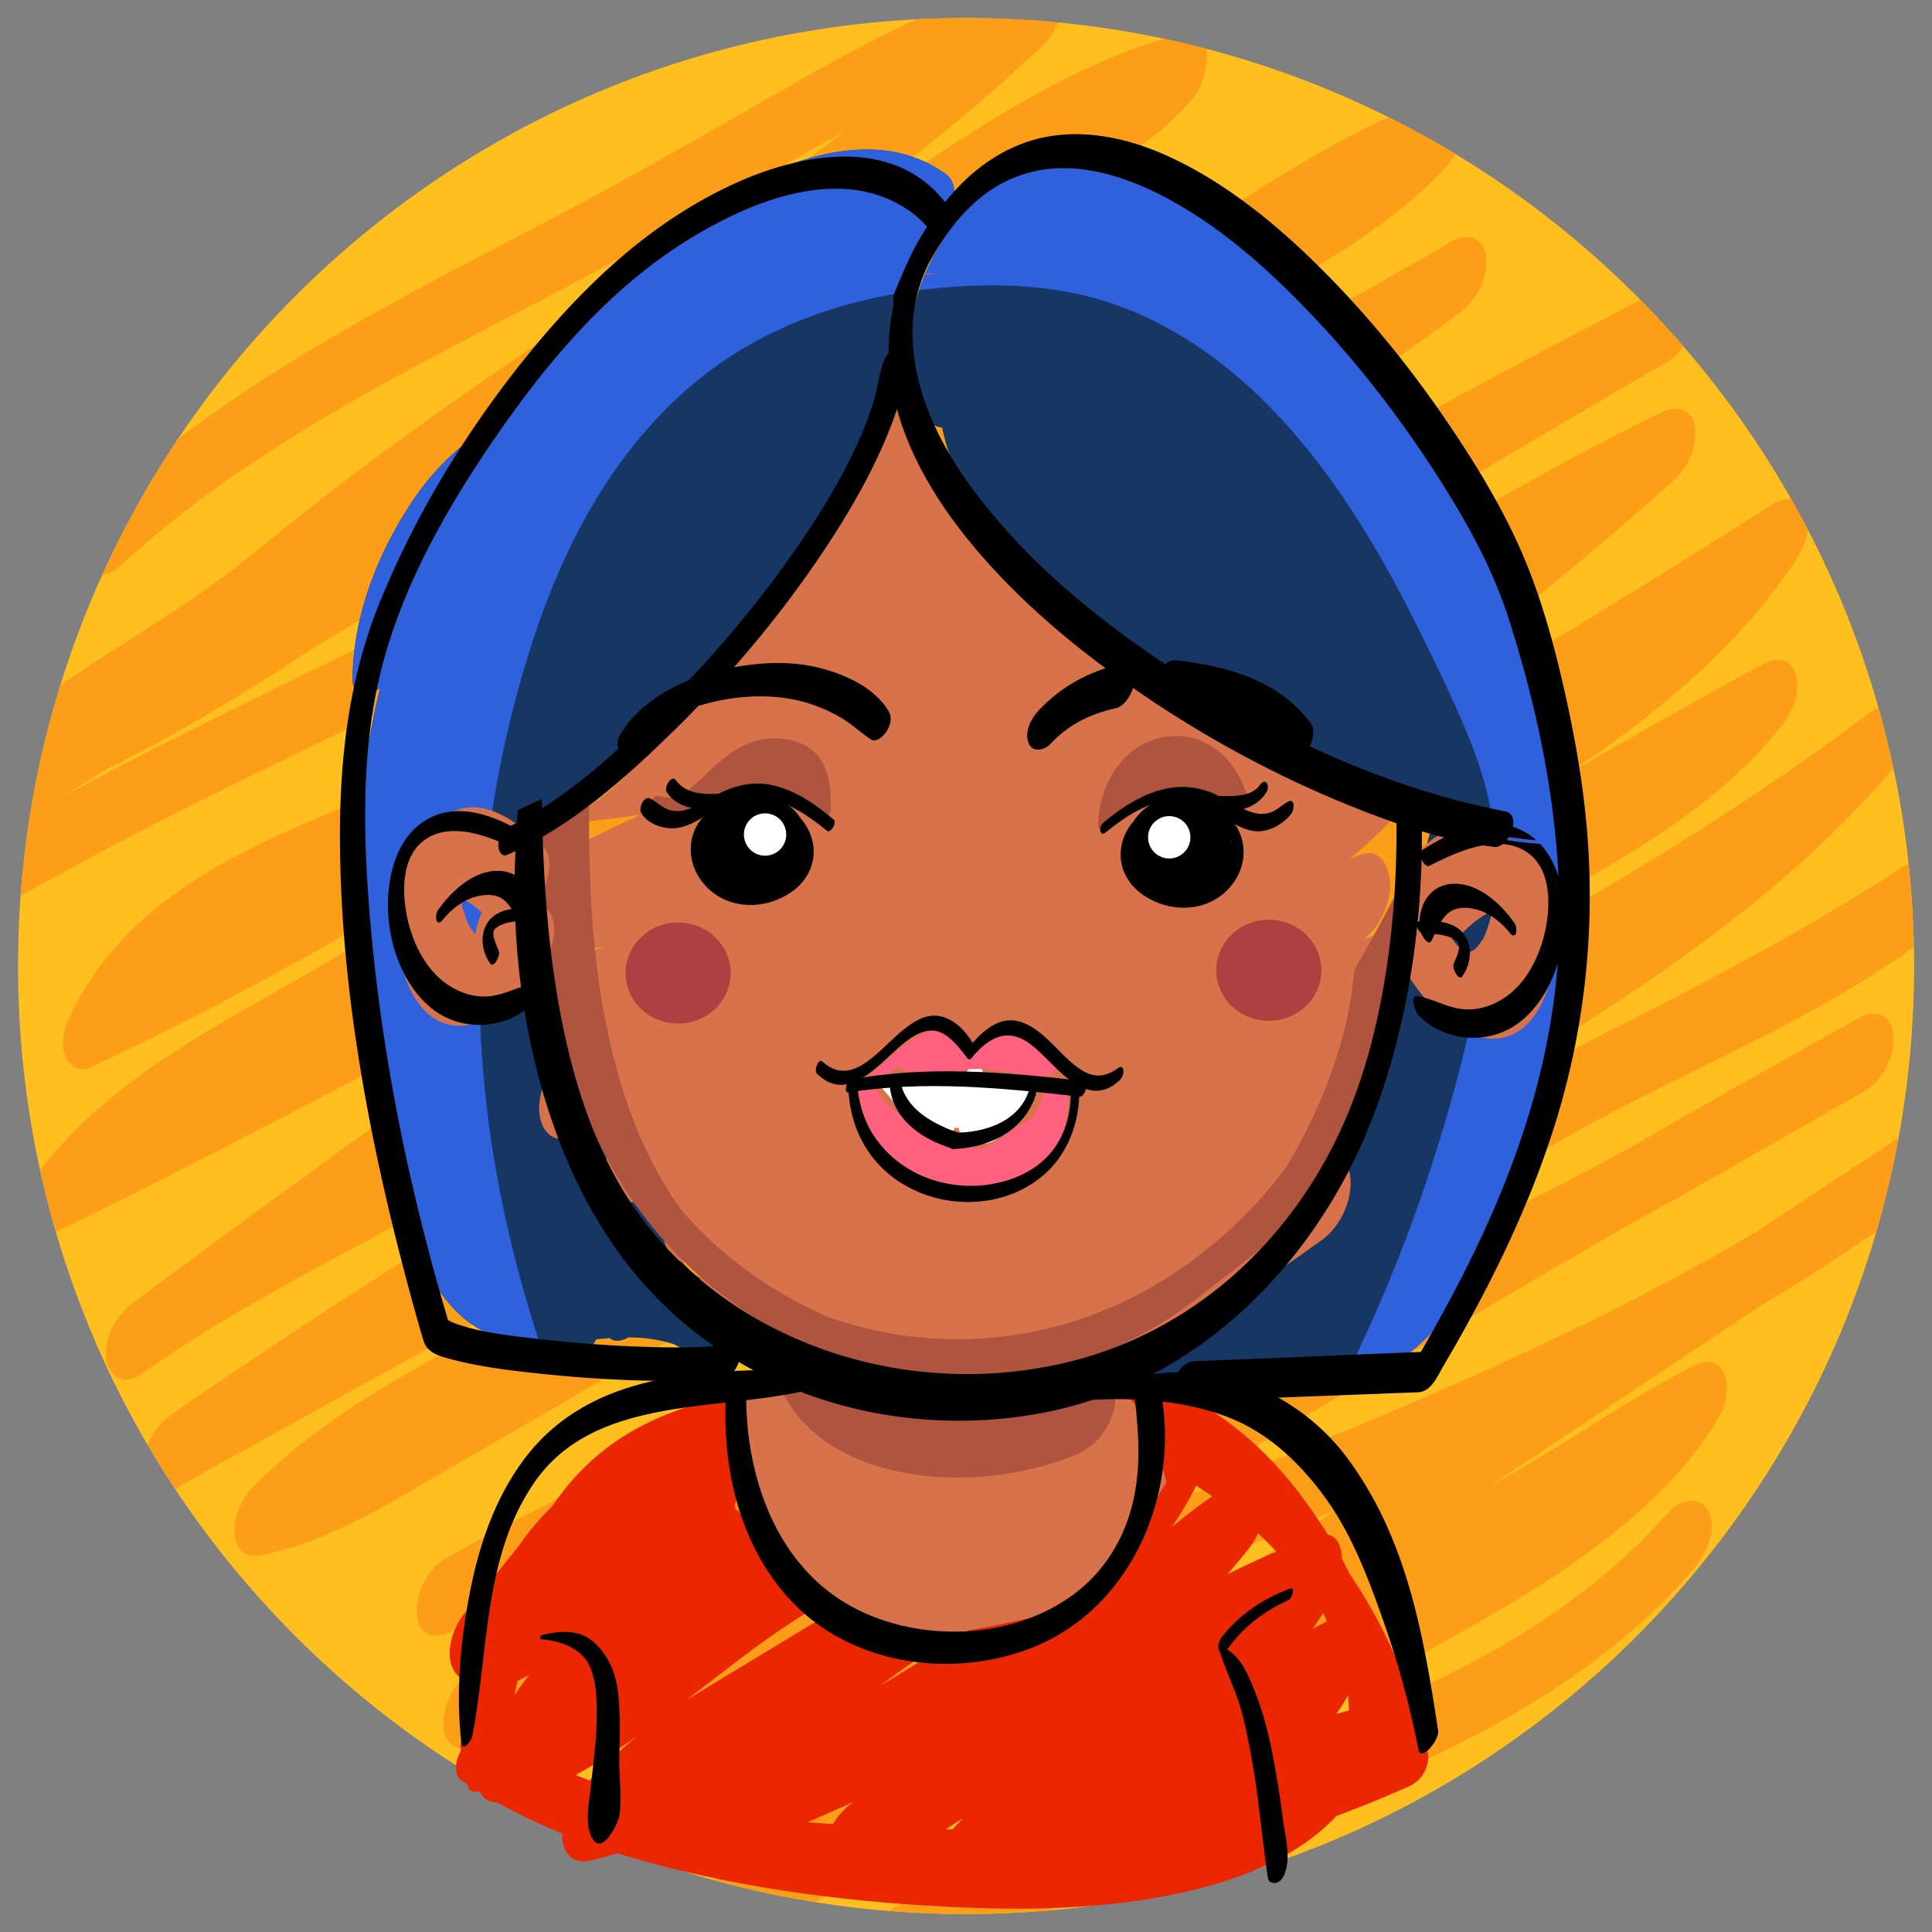 <svg xmlns="http://www.w3.org/2000/svg" xmlns:xlink="http://www.w3.org/1999/xlink" width="1030" height="1030" viewBox="0 0 1030 1030"><rect x="0" y="0" width="1030" height="1030" fill="#808080" stroke="none"/><defs><path id="a" d="M1020.378 515.001c0 279.115-226.266 505.377-505.379 505.377-279.111 0-505.377-226.264-505.377-505.377S235.888 9.622 514.999 9.622c279.113 0 505.379 226.266 505.379 505.379z"/></defs><use xlink:href="#a" overflow="visible" fill="#FFBF1F"/><clipPath id="b"><use xlink:href="#a" overflow="visible"/></clipPath><g clip-path="url(#b)"><path fill="#FFBF1F" d="M1021.413 517.214c0 279.115-226.265 505.377-505.378 505.377-279.112 0-505.377-226.264-505.377-505.377S236.923 11.835 516.035 11.835c279.113 0 505.378 226.266 505.378 505.379z"/><path fill="#FC9E17" d="M64.591 301.339c65.698-60.766 147.473-101.363 226.167-142.393 40.815-21.281 80.746-43.73 120.539-66.854 43.206-25.111 87.47-49.598 136.054-62.561l-2.864-37.723C469.489 62.96 382.009 118.8 296.63 176.392c-43.967 29.658-87.432 59.996-129.214 92.682-20.033 15.672-39.122 32.311-60.043 46.828-21.763 15.1-44.411 28.885-66.553 43.41-20.462 13.42-40.42 27.699-58.93 43.736-7.093 6.145-11.696 17.17-10.986 26.521.548 7.209 5.931 13.973 13.849 11.199 98.168-34.393 184.331-95.652 268.734-154.941 42.164-29.617 84.252-59.42 128.115-86.494 19.998-12.342 40.242-24.098 59.857-37.074 21.044-13.918 41.816-28.238 62.965-42 37.357-24.314 76.479-48.123 120.033-59.316l-6.716-33.35c-3.625 4.496-11.991 11.266-18.964 15.918-10.001 6.67-20.648 12.365-31.156 18.178-23.028 12.742-45.092 27.219-67.553 40.936-51.306 31.332-102.533 62.797-153.852 94.113-51.111 31.188-102.327 62.211-153.791 92.816-45.841 27.262-92.238 53.613-137.738 81.449-57.197 34.99-113.604 73.15-161.328 120.578-6.828 6.783-11.733 16.688-10.986 26.52.559 7.365 5.898 13.781 13.85 11.199 51.945-16.859 99.749-43.609 147.504-69.639C94 432.257 145.888 407.882 197.311 382.727c106.724-52.203 213.545-104.201 320.026-156.898 43.588-21.572 87.409-42.348 128.738-68.076 36.969-23.018 73.674-48.996 115.463-62.539-.954-12.574-1.908-25.146-2.864-37.721-32.515 34.457-76.607 55.146-117.22 78.289-50.043 28.516-97.458 62.32-145.694 93.777-48.672 31.742-97.557 62.701-143.462 98.404-36.259 28.201-71.636 58.477-113.409 78.264C166.968 440.29 75.416 461.753 37.56 541.29c-3.076 6.463-5.365 14.316-2.91 21.402 1.744 5.039 7.496 9.094 12.933 6.588 100.087-46.102 193.518-104.332 287.45-161.586 46.518-28.355 93.288-56.326 141.229-82.229 49.123-26.541 100.223-49.029 149.865-74.543 51.182-26.305 101.262-54.686 151.102-83.426-.984-12.998-1.971-25.994-2.959-38.99-89.506 66.279-184.819 124.035-280.237 181.279-95.315 57.186-189.7 115.123-280.916 178.699C148.345 533.63 70.699 560.08 20.878 624.457c-8.81 11.383-11.102 42.221 10.985 31.381 208.226-102.16 408.94-218.58 611.71-330.955 81.106-44.949 162.599-89.213 245.033-131.684l-2.959-38.988C684.77 269.934 489.944 395.938 300.087 528.914 223.16 582.793 147.083 637.887 71.74 693.957c-9.188 6.836-16.062 17.881-15.161 29.76.735 9.699 9.591 15.234 18.12 9.229 43.633-30.723 91.014-55.527 138.016-80.598 48.866-26.064 96.421-53.967 143.454-83.207 97.824-60.818 193.597-125.836 295.819-179.223 79.944-41.756 155.398-91.654 236.617-131.035l-7.131-35.752C726.442 362.759 545.962 469.948 368.333 577.765c-93.445 56.72-186.838 113.709-276.603 176.166-9.319 6.484-16.044 18.146-15.161 29.758.801 10.539 9.316 14.158 18.12 9.23 202.516-113.371 408.093-221.234 609.108-337.291 82.609-47.695 164.386-96.848 244.781-148.197-3.662-10.461-7.324-20.92-10.984-31.381-4.996 7.512-10.377 14.717-16.098 21.689-5.041 6.145-10.836 12.266-18.376 19.707-14.123 13.939-29.659 26.809-45.089 38.273-35.397 26.297-73.572 48.73-112.081 70.107-37.449 20.789-75.582 40.312-113.116 60.945-42.605 23.422-83.599 49.658-124.551 75.828-65.341 41.752-130.41 84.795-198.977 121.15-60.084 31.857-124.11 59.162-173.205 107.688-6.838 6.762-11.73 16.707-10.986 26.521.622 8.164 5.797 12.766 13.852 11.199 27.105-5.268 51.928-18.041 75.645-31.76 24.854-14.379 49.684-28.809 74.537-43.191a10614.59 10614.59 0 0 0 152.23-89.771c49.531-29.773 100.037-57.951 150.667-85.822 50.375-27.73 102.132-51.93 153.663-77.322 67.275-33.148 131.118-72.73 197.158-108.186l-10.984-31.383c-5.504 7.193-9.136 10.836-17.041 18.057-7.751 7.076-15.978 13.312-24.516 19.367-18.807 13.338-38.714 25.094-58.617 36.699-43.185 25.18-85.118 51.793-126.224 80.277-91.95 63.715-180.731 131.844-272.466 195.85-62.606 43.68-127.019 85.396-195.645 119.062l2.959 38.99c48.338-27.512 98.725-51.109 148.234-76.383 25.085-12.807 49.887-26.168 74.097-40.572 24.189-14.391 46.896-30.896 69.81-47.201 23.254-16.545 46.578-32.992 70.564-48.465 23.51-15.168 48.085-28.535 72.547-42.078 48.809-27.02 97.927-53.48 146.338-81.211 61.396-35.17 121.518-72.686 178.058-115.307l-10.984-31.381c-59.98 69.829-146.117 119.634-225.496 166.942-91.051 54.268-181.007 110.705-269.408 169.203-41.195 27.26-81.384 55.869-121.203 85.092-39.395 28.914-78.96 57.732-121.234 82.348-9.594 5.584-15.991 18.82-15.16 29.758.841 11.066 9.201 13.475 18.119 9.23 100.961-48.053 196.104-107.057 291.245-165.518 47.797-29.369 95.674-58.625 144.386-86.459 47.674-27.238 96.568-52.016 145.609-76.67 75.025-37.713 150.203-76.055 218.389-125.428l-7.131-35.75c-33.609 33.213-76.089 55.598-117.895 76.719a4043.125 4043.125 0 0 0-133.637 70.689c-99.297 54.922-199.127 109.008-295.387 169.18-39.695 24.812-79.178 50.248-116.168 78.982-32.521 25.262-64.553 53.299-102.398 70.43-8.954 4.055-15.02 11.32-17.994 20.766-1.854 5.883-3.031 24.236 8.273 22.725 45.448-6.074 87.678-22.926 128.725-42.799 43.947-21.275 85.809-46.65 127.57-71.857 92.4-55.779 188.994-103.605 284.819-153.17 30.956-16.012 61.8-31.988 92.062-49.281l89.188-50.969c9.618-5.496 15.986-18.891 15.161-29.758-.804-10.576-9.309-14.111-18.121-9.23-104.188 57.711-206.854 118.117-308.767 179.746-51.145 30.93-102.087 62.188-152.946 93.584-44.668 27.572-85.541 60.625-129.553 89.188-21.203 13.756-43.262 26.518-67.016 35.328l-1.309 40.957c171.867-107.34 370.172-160.402 549.303-253.342 47.312-24.547 93.093-52.107 136.094-83.643 9.217-6.758 16.058-17.938 15.16-29.76-.76-9.986-9.485-14.867-18.119-9.229-189.893 124.01-375.483 255.294-574.295 364.989a2775.571 2775.571 0 0 1-59.694 31.969l7.133 35.752c73.348-58.309 162.889-92.967 248.278-129.312 44.957-19.137 89.819-38.742 132.914-61.836 22.314-11.959 44.491-24.162 66.002-37.533 23.461-14.584 46.565-29.75 71.245-42.24l-14.291-26.021c-3.254 5.631 2.838-4.268-.768 1.271-1.092 1.672-2.266 3.291-3.438 4.908-1.197 1.656-2.473 3.256-3.742 4.855-.225.285-4.667 5.496-1.594 2.025-6.42 7.246-13.553 13.844-20.877 20.158-14.344 12.365-31.18 23.664-48.141 34.455-35.631 22.666-73.098 42.25-109.025 64.42-39.857 24.594-76.527 54.361-114.17 82.133-42.476 31.334-86.008 61.828-133.523 85.104-8.504 4.166-17.229 7.842-26.043 11.295.954 12.572 1.908 25.146 2.865 37.721 61.736-53.27 143.855-80.49 220.312-108.334 80.787-29.42 162.883-61.467 226.772-120.973 7.469-6.955 14.517-14.354 21.267-22.004 7.163-8.117 13.979-19.857 10.071-31.133-3.469-10.01-15.477-8.066-21.376-1.381-114.229 129.438-307.649 132.047-443.065 231.178a405.641 405.641 0 0 0-25.289 20.133c-7.098 6.125-11.693 17.186-10.986 26.523.529 6.965 5.992 14.279 13.852 11.197 97.135-38.068 176.129-109.006 260.492-168.248 66.981-47.033 147.925-76.375 205.264-136.568 10.397-10.916 19.23-22.635 26.766-35.684 7.101-12.287 4.061-35.305-14.291-26.02-23.682 11.982-45.959 26.396-68.421 40.475-22.415 14.049-45.567 26.727-68.829 39.299-42.021 22.705-85.975 41.566-129.891 60.242-90.248 38.379-182.229 75.838-259.648 137.379-7.225 5.744-11.672 17.469-10.985 26.521.819 10.785 9.259 13.842 18.12 9.23C584.75 936.469 771.74 806.555 960.965 681.342a11193.585 11193.585 0 0 1 56.154-36.924l-2.959-38.988C850.089 725.748 651.649 782.42 469.114 867.284c-48.147 22.383-95.298 46.992-140.351 75.131-8.23 5.139-13.766 14.979-14.994 24.48-1.041 8.053 3.029 20.43 13.686 16.479 48.653-18.047 91.169-48.994 132.91-79.129 45.077-32.541 91.929-61.576 139.312-90.625 101.836-62.436 204.242-123.967 307.943-183.266a7359.87 7359.87 0 0 1 86.651-48.766c-.985-12.996-1.972-25.992-2.96-38.988-51.546 29.457-102.699 59.619-155.438 86.898-53.777 27.818-107.557 55.633-161.336 83.449-43.93 22.723-87.301 45.756-129.695 71.246-41.771 25.117-83.297 50.699-126.523 73.277-41.221 21.529-86.023 41.922-132.549 48.141-3.242 14.498-6.481 28.994-9.721 43.49 47.462-21.482 85.908-55.805 127.178-86.811 44.623-33.523 92.952-62.742 140.678-91.576 96.972-58.586 197.005-111.867 295.911-167.064 73.6-41.076 157.644-70.725 218.6-130.963 6.843-6.76 11.733-16.709 10.988-26.521-.729-9.592-9.636-15.373-18.12-9.23-88.588 64.145-188.591 109.527-285.451 159.373-99.426 51.166-193.672 111.625-289.093 169.732-73.313 44.643-147.525 88.053-225.085 124.969l2.959 38.988c49.188-28.641 94.676-62.945 140.544-96.504 46.478-34 94.138-66.234 142.512-97.467 87.035-56.191 175.351-110.045 263.912-163.752 74.69-45.295 149.065-94.295 206.426-161.074 5.669-6.598 9.146-18.316 6.218-26.762-2.553-7.369-11.105-9.217-17.203-4.619-89.627 67.562-188.064 121.631-286.238 175.51-49.329 27.074-98.405 53.916-144.788 85.881-23.353 16.092-46.29 32.777-69.501 49.068-23.09 16.205-47.426 30.418-72.158 43.965-61.564 33.727-125.931 62.055-186.961 96.791-9.622 5.477-15.983 18.906-15.16 29.76.834 10.973 9.219 13.596 18.119 9.23 98.893-48.512 189.043-113.174 277.802-177.871 89.326-65.109 177.655-132.875 271.783-191.008 55.476-34.266 120.368-62.553 160.974-115.648 5.391-7.047 9.266-17.969 6.219-26.762-2.84-8.197-10.652-8.139-17.203-4.621-49.321 26.479-97.432 55.121-146.602 81.871-49.907 27.152-102.033 49.65-152.422 75.84-103.298 53.693-202.544 114.398-302.913 173.234a11372.038 11372.038 0 0 1-97.148 56.283c-30.903 17.713-60.723 37.979-96.279 44.889.954 12.572 1.908 25.146 2.865 37.721 33.756-33.367 76.162-55.738 118.041-77.18 45.688-23.391 90.238-48.039 134.127-74.68 87.6-53.176 171.682-111.859 262.071-160.354 54.957-29.484 110.544-57.98 162.961-91.898 49.711-32.166 98.854-70.18 131.993-120.016 5.023-7.557 9.406-17.564 6.218-26.762-2.7-7.791-10.854-8.674-17.203-4.621-195.874 125.102-399.875 236.655-603.807 347.893-83.529 45.561-167.062 91.117-250.083 137.596.985 12.996 1.972 25.992 2.959 38.988 170.95-118.941 354.397-218.406 528.241-332.895 94.264-62.08 185.904-128.777 269.847-204.379 7.025-6.326 11.708-17.035 10.988-26.521-.836-11.01-9.213-13.549-18.12-9.23-51.248 24.85-100.296 53.832-149.524 82.396-49.636 28.799-100.665 55.018-150.331 83.748-99.656 57.645-195.211 122.086-293.779 181.537-72.496 43.723-150.876 77.516-220.271 126.383.985 12.996 1.973 25.992 2.959 38.988 185.013-137.684 374.572-269.338 569.658-392.373 80.435-50.727 161.85-99.902 244.248-147.373 9.606-5.535 15.987-18.861 15.161-29.76-.821-10.814-9.251-13.799-18.12-9.229C679.47 260.433 479.433 377.96 275.685 488.665c-81.457 44.258-163.553 87.352-246.782 128.186l10.984 31.383c25.776-33.309 66.304-56.533 103.788-77.648 19.877-11.199 39.891-22.156 59.18-34.355 21.948-13.881 42.736-29.654 64.246-44.203 92.357-62.465 188.979-118.262 284.29-176.014 77.075-46.703 153.374-94.857 225.837-148.516 9.198-6.811 16.062-17.9 15.162-29.76-.793-10.436-9.346-14.291-18.121-9.23-48.863 28.18-97.979 55.93-148.079 81.867-49.613 25.688-100.764 48.18-150.024 74.562-96.332 51.592-187.564 112.021-281.984 166.92-45.945 26.715-92.726 52.25-141.018 74.496 3.339 9.33 6.681 18.662 10.023 27.99.941-1.98 1.919-3.936 2.938-5.881.276-.529 3.928-6.719 1.068-2.127 2.277-3.656 4.846-7.123 7.492-10.518.168-.217 4.738-5.592 1.715-2.197 1.437-1.613 2.949-3.158 4.456-4.703 3.552-3.637 7.364-7.01 11.247-10.285 4.772-4.025 12.174-9.08 19.404-13.619 8.459-5.309 17.279-10.027 26.193-14.512 34.469-17.342 71.242-29.699 106.113-46.215 43.148-20.439 79.836-52.666 117.23-81.818 44.833-34.949 93.141-64.873 140.71-95.896 48.038-31.33 95.283-64.803 145.126-93.205 42.926-24.461 88.732-46.936 123.102-83.359 6.684-7.084 11.75-16.467 10.986-26.521-.559-7.365-5.897-13.775-13.851-11.199-49.908 16.174-93.238 47.807-137.599 74.861-48.914 29.832-102.049 53.268-153.393 78.592-106.674 52.612-213.649 104.615-320.467 156.938-43.396 21.258-86.618 42.541-129.029 65.715-40.359 22.047-80.935 43.73-124.823 57.979l2.863 37.723c72.181-71.732 163.499-120.635 250.486-171.762C258.522 291.58 360.645 228.742 462.906 166.15c31.838-19.49 63.288-39.891 95.544-58.646 28.137-16.359 57.43-30.23 78.302-56.137 6.78-8.412 13.28-38.49-6.716-33.35-47.432 12.189-90.47 38.453-131.143 64.924-21.107 13.74-41.834 28.055-62.84 41.949-19.621 12.977-39.934 24.668-59.938 37.012-88.902 54.875-170.566 120.623-260.034 174.662-39.994 24.156-81.581 45.8-125.746 61.277l2.863 37.721c39.103-33.881 85.59-57.932 127.509-87.986 21.175-15.182 40.63-32.545 61.216-48.488 20.628-15.977 41.773-31.275 63.117-46.279 86.076-60.504 176.02-115.529 257.792-181.998 18.233-14.82 35.915-30.312 52.962-46.484 6.924-6.572 11.721-16.852 10.986-26.521-.586-7.715-5.842-13.336-13.852-11.199C503.626-.239 458.109 24.439 414.134 49.75c-40.958 23.574-81.776 46.955-123.684 68.824-82.873 43.246-167.968 86.252-237.164 150.254-7.749 7.166-13.724 20.592-10.071 31.133 3.688 10.636 15.029 7.251 21.376 1.378z"/></g><path fill="#2F61DD" d="M590.197 357.02c-.689-.567-1.376-1.14-2.062-1.713-.479-.396-.97-.775-1.445-1.174l3.507 2.887z"/><path fill="#163663" d="M841.336 438.26a452.075 452.075 0 0 0-1.037-4.355c-1.162-4.766.177 3.23-.715-1.838-.262-1.497-.552-2.99-.85-4.483a450.074 450.074 0 0 0-.474-21.685c-.259-5.514-.671-11.028-1.423-16.5-.873-6.353-4.507-11.895-11.061-11.098-2.083-6.384-4.262-12.739-6.439-19.096-9.247-27.005-20.689-53.271-33.814-78.609-17.479-33.746-38.837-64.307-63.1-93.513-13.161-15.842-27.076-31.103-42.057-45.248-13.873-13.098-28.873-25.738-45.684-34.916-6.96-3.801-14.207-6.46-21.866-8.373-.921-1.842-2.276-3.43-4.201-4.408-2.163-1.102-4.336-1.158-6.452-.684-.022-7.013-3.184-14.186-10.962-15.043-33.064-3.64-63.631 16.413-83.021 41.676-9.651 12.573-17.236 28.167-20.998 44.469 2.298-11.141 3.344-22.691 2.798-34.141.338-.464.682-.924 1.026-1.384.184-.246.552-.682.886-1.075.49-.495.986-.979 1.489-1.459.285-.272 1.22-1.049 1.628-1.406.539-.371 1.084-.73 1.632-1.085 8.604-5.597 18.128-23.74 7.183-31.504-34.199-24.257-78.15-9.904-111.331 8.589-35.445 19.751-67.334 48.207-92.808 79.683-10.878 13.441-20.5 27.889-28.934 43.026-23.214 8.498-41.479 27.965-54.462 48.863-16.612 26.741-28.139 57.762-28.337 89.526-.06 9.515 9.273 8.901 14.713 4.52-12.219 49.412-15.294 100.709-12.144 151.433 3.195 51.474 9.074 105.81 33.244 152.209 5.902 11.333 12.487 22.691 22.151 31.246 7.465 6.607 15.57 10.565 24.973 12.89 4.209 4.443 8.889 8.472 13.853 12.027 3.688 2.643 9.251-.632 12.223-3.196.6.511 1.183 1.035 1.794 1.535 4.009 3.287 11.07-1.434 13.83-4.041a28.739 28.739 0 0 0 5.278-6.769c2.395-.259 4.781-.492 7.158-.674 2.841 2.383 6.788 1.467 10.007-.38 8.654.055 16.516 1.175 24.192 3.641 4.166 2.273 8.641 4.006 13.461 5.016 6.604 1.386 13.259-7.546 15.688-12.312 2.897-5.689 6.107-18.142-1.662-21.906a80.484 80.484 0 0 0-10.898-4.324 56.077 56.077 0 0 1-2.606-1.636c-.701-.468-1.378-.971-2.057-1.471-.274-.204-.472-.35-.635-.466-.073-.067-.174-.155-.334-.295-6.173-5.309-11.307-11.788-15.956-18.433-2.516-3.597-4.84-7.325-7.077-11.099a227.657 227.657 0 0 1-3.392-5.959l-.238-.431-.375-.712a285.45 285.45 0 0 1-2.157-4.188c-4.55-8.962-8.604-18.174-12.418-27.471-7.124-17.367-13.175-35.147-18.886-53.021-2.129-6.664-4.181-13.353-6.233-20.039-1.411-4.598-2.581-9.248-3.593-13.948.011-.039-.514-2.715-.534-2.821a222.74 222.74 0 0 1-.707-4.289c-.537-3.386-.966-6.787-1.365-10.193-2.751-23.541-2.726-47.293-3.566-70.967.121-1.185.246-2.371.369-3.557 11.751-6.884 22.53-15.464 32.189-25.042 3.801-3.769 7.1-9.563 7.423-15.269a428.714 428.714 0 0 0 6.936-6.884c1.12-.24 2.278-.718 3.436-1.475 47.759-31.181 95.808-80.583 110.889-137.764 14.058-24.489 25.383-50.471 31.6-78.046-3.548 17.74-2.486 36.14 5.435 52.276 2.443 4.976 6.045 7.671 10.25 8.052a176.247 176.247 0 0 0 11.768 34.673 217.048 217.048 0 0 0 4.253 8.708c-.952 5.999.015 12.156 5.342 15.582a222.929 222.929 0 0 0 5.749 3.569c15.872 24.585 36.144 45.909 58.815 64.817 16.33 13.461 34.292 25.207 52.983 35.101 19.291 10.215 39.771 18.116 60.085 26.014 20.723 8.058 41.608 15.882 61.888 25.016-10.186 36.393-17.751 73.473-27.677 109.942-2.692 9.892-5.521 19.743-8.69 29.494a403.64 403.64 0 0 1-4.751 13.726 345.629 345.629 0 0 1-2.56 6.755c-.324.835-.659 1.668-.993 2.501l-.324.763a274.676 274.676 0 0 1-13.214 26.967 394.643 394.643 0 0 1-3.587 6.312c-.438.751-.887 1.493-1.335 2.235-2.861 4.527-5.911 8.937-9.076 13.256-1.991 2.722-4.064 5.381-6.173 8.012a223.344 223.344 0 0 1-3.259 3.954c-.549.651-1.101 1.3-1.656 1.945a244.272 244.272 0 0 1-8.163 8.621c-1.53 1.444-2.941 3-4.252 4.656a272.737 272.737 0 0 1-4.392 4.607c-5.789 5.952-11.966 11.43-18.388 16.686a278.403 278.403 0 0 1-4.272 3.409l-1.066.817c-1.258.958-2.528 1.898-3.799 2.839-3.915 2.899-7.912 5.684-11.943 8.417-6.335 4.292-10.847 12.344-10.255 20.127.546 7.219 6.278 9.465 12.255 6.244 10.271-5.532 20.237-11.578 29.81-18.242 1.389 2.3 3.604 3.986 6.905 4.455 11.755 1.666 23.356.506 34.471-2.843.654 5.167 3.154 9.66 9.111 9.999 26.968 1.529 49.512-15.643 65.424-35.978a31.91 31.91 0 0 0 3.014-3.339c10.253-13.227 18.451-27.794 25.126-43.117 21.123-44.053 32.236-93.214 33.552-142.527a760.572 760.572 0 0 0 1.974-17.442c1.178-11.623 2.158-23.318 2.835-35.037 3.793-6.486 5.326-13.921 3.59-21.39z"/><path fill="#2F61DD" d="M263.226 616.837c-15.443-94.733-7.581-193.245 23.822-284.078 20.918-60.5 56.45-117.518 113.557-149.53 27.203-15.247 57.388-24.289 88.226-28.353 1.106-8.083 1.539-16.296 1.15-24.461.338-.464.682-.924 1.026-1.384.184-.246.552-.682.886-1.075.49-.495.986-.979 1.489-1.459.285-.272 1.22-1.049 1.628-1.406.539-.371 1.084-.73 1.632-1.085 8.604-5.597 18.128-23.74 7.183-31.504-34.199-24.257-78.15-9.904-111.331 8.589-35.445 19.751-67.334 48.207-92.808 79.683-10.878 13.441-20.5 27.889-28.934 43.026-23.214 8.498-41.479 27.965-54.462 48.863-16.612 26.741-28.139 57.762-28.337 89.526-.06 9.515 9.273 8.901 14.713 4.52-12.219 49.412-15.294 100.709-12.144 151.433 3.195 51.474 9.074 105.81 33.244 152.209 5.902 11.333 12.487 22.691 22.151 31.246 7.465 6.607 15.57 10.565 24.973 12.89 4.209 4.443 8.889 8.472 13.853 12.027 1.885 1.352 4.259 1.151 6.527.296-12.255-35.843-21.948-72.574-28.044-109.973z"/><path fill="#2F61DD" d="M841.336 438.26a452.075 452.075 0 0 0-1.037-4.355c-1.162-4.766.177 3.23-.715-1.838-.262-1.497-.552-2.99-.85-4.483a450.074 450.074 0 0 0-.474-21.685c-.259-5.514-.671-11.028-1.423-16.5-.873-6.353-4.507-11.895-11.061-11.098-2.083-6.384-4.262-12.739-6.439-19.096-9.247-27.005-20.689-53.271-33.814-78.609-17.479-33.746-38.837-64.307-63.1-93.513-13.161-15.842-27.076-31.103-42.057-45.248-13.873-13.098-28.873-25.738-45.684-34.916-6.96-3.801-14.207-6.46-21.866-8.373-.921-1.842-2.276-3.43-4.201-4.408-2.163-1.102-4.336-1.158-6.452-.684-.022-7.013-3.184-14.186-10.962-15.043-33.064-3.64-63.631 16.413-83.021 41.676-7.692 10.021-14.063 21.963-18.241 34.651 1.285-.166 2.57-.335 3.859-.482 37.518-4.285 75.453-2.949 110.638 11.944 69.029 29.22 114.462 95.6 147.298 160.153 9.672 19.013 19.11 38.333 27.599 57.907 7.061 16.278 13.163 33.098 15.934 50.691 2.995 19.021 2.397 38.317-.573 57.311-3.622 23.179-8.713 46.256-14.34 69.026C765.341 622.03 743.995 681.021 716 736.781c22.475-2.635 41.377-17.945 55.242-35.666a31.91 31.91 0 0 0 3.014-3.339c10.253-13.227 18.451-27.794 25.126-43.117 21.123-44.053 32.236-93.214 33.552-142.527a760.572 760.572 0 0 0 1.974-17.442c1.178-11.623 2.158-23.318 2.835-35.037 3.796-6.489 5.329-13.924 3.593-21.393z"/><g fill="#D8724A"><path d="M389.565 705.905h-.003l-.001.006zm99.347-559.309c3.989-.294 7.937-.514 11.811-.666.172-.046-7.392-.119-11.794-.186-.003.285-.012.569-.017.852z"/><path d="M732.098 546.62a264.815 264.815 0 0 0 5.742-5.647c7.525-7.638 11.926-19.113 11.211-29.236-.485-6.874-4.758-14.177-11.719-14.177-1.341 0-2.721.282-4.104.843-2.106.854-4.234 1.713-6.378 2.572 7.374-5.578 12.846-15.607 14.097-26.038.587-4.896-.407-12.154-3.98-16.53-2.931-3.587-7.105-4.578-11.679-2.704-.548.226-1.102.45-1.656.678l.01-.327-1.213.809c-.895.361-1.797.722-2.706 1.08a357.628 357.628 0 0 0 18.096-16.59c2.407-2.367 4.518-5.238 6.25-8.409a1.862 1.862 0 0 1-.119-.041c-38.364-13.08-75.01-31.092-109.82-51.774-15.844-9.414-31.367-19.378-46.462-29.953-16.508-11.562-32.521-23.458-46.547-38.035-24.057-25.003-47.267-56.069-51.47-90.969-1.239-10.281-3.496-20.498-5.22-30.576-10.376 58.765-36.756 76.195-74.014 122.592C380.525 351.411 341.56 423.354 296.058 439c14.492-.646 29.602-2.235 45.676-4.814-23.987 11.117-48.89 23.305-73.038 37.928-9.087 5.502-14.302 17.521-15.438 26.989-.752 6.267.573 12.182 3.545 15.822 2.839 3.478 7.045 4.725 11.893 3.483 19.785-5.051 37.147-9.639 53.095-14.049a1714.377 1714.377 0 0 0-11.636 5.403l-1.024.272-.032.244c-10.137 5.187-17.314 16.075-18.829 28.68-.751 6.274.568 12.206 3.557 15.863 2.846 3.484 7.024 4.717 11.858 3.44l2.078-.562c-.429.238-.95.477-1.377.717l-.396.057v.061c0 .601-1.969 1.2-3.047 1.802-8.615 4.799-14.127 17.222-15.305 27.019-.753 6.278.589 12.222 3.591 15.898 2.851 3.492 7.049 4.711 11.873 3.401a707.812 707.812 0 0 0 30.75-9.14c-7.368 7.719-13.825 24.206-11.312 34.549 1.652 6.807 6.934 10.001 14.759 8.79a386.962 386.962 0 0 0 21.853-4.033c-2.838 4.808-4.72 10.346-5.399 16.01-.561 4.666.106 11.735 3.834 16.297 2.903 3.558 7.09 4.631 11.754 2.964 3.332-1.194 6.668-2.383 10.006-3.564-3.782 5.377-6.286 11.816-7.083 18.458-.767 6.394.411 11.869 3.321 15.435 2.773 3.396 6.986 4.747 11.992 3.874.664-.117 1.327-.269 1.988-.388l.128-.226c6.746-1.185 13.503-2.657 20.27-3.868-3.551 8.549-5.324 18.243-1.904 24.388.946 1.707 2.616 3.077 5.476 3.727 1.154.477 2.505.732 4.071.734h.05c5.317-.01 10.653-.089 15.998-.214 10.217.089 20.369.107 30.34-.547.605 5.597 3.209 10.841 7.453 12.858 12.047 5.722 25.552 8.625 40.137 8.625 31.061 0 62.568-13.1 83.563-22.956 39.93-18.738 76.113-43.328 109.267-67.115l.921-.555-.007-.121c9.485-7.302 15.469-20.367 14.638-32.178-.586-8.305-5.301-13.671-12.009-13.671-.432 0-.869.024-1.31.07 10.72-9.234 19.698-19.247 27.213-30.315 5.195-7.652 9.572-19.474 6.279-29.704-1.393-4.312-4.301-7.232-8.041-8.218z"/></g><path fill="#EA2700" d="M760.982 933.316c-8.295-33.497-22.171-65.748-41.315-94.033a218.6 218.6 0 0 0-4.287-8.307c-.203-6.284-2.183-11.843-7.417-12.74-4.732-7.604-9.812-14.908-15.046-21.849-27.531-36.497-64.555-60.595-109.498-69.572-46.159-9.223-94.456-1.618-140.151 6.663-40.834 7.402-84.829 12.328-119.037 37.924-12.021 8.994-21.698 19.627-29.649 31.383-5.53 5.474-10.685 11.371-15.386 17.73a146.754 146.754 0 0 0-2.724 3.827c-9.781 11.952-19.201 24.225-28.98 35.999-6.244 7.52-11.358 23.153-4.426 31.809 2.065 2.581 4.449 3.672 6.926 3.779-1.234 8.947-1.899 18-2.07 27.057-1.908 3.412-2.919 7.338-2.222 10.398-3.112 5.532-4.077 12.796.431 15.851.953.644 1.914 1.274 2.875 1.906.852 3.825 3.269 4.65 6.005 3.835.415.255.83.507 1.246.759 1.558 3.194 4.396 5.3 9.03 5.282 11.119 6.214 22.654 11.659 34.478 16.457a28.11 28.11 0 0 0 .056 2.807c.637 8.368 6.068 13.537 14.471 11.699a175.585 175.585 0 0 0 14.892-3.971c19.903 6.261 40.281 11.097 60.562 15.06 44.808 8.76 91.391 13.013 136.995 14.288 55.792 1.558 143.839-4.348 185.854-49.291a590.644 590.644 0 0 0 38.717-15.765c7.04-3.156 11.569-11.318 9.67-18.985zm-48.586-19.497a95.609 95.609 0 0 0 6.24-9.997 88.76 88.76 0 0 1 .538 8.048 294.406 294.406 0 0 0-6.778 1.949zm-405.492 32.452c10.104-5.454 19.784-11.755 29.021-18.041 1.416-.965 2.811-1.959 4.217-2.938-9.167 7.422-17.848 15.35-25.826 23.962a212.977 212.977 0 0 1-7.412-2.983zM525.681 761.66c-10.328 4.641-20.403 9.892-30.279 15.456 4.013-4.531 7.129-9.774 8.784-15.571 7.172-.111 14.342-.099 21.495.115zm75.617 12.863c-11.052 6.868-22.266 13.461-33.522 19.979 4.043-7.423 7.479-15.232 10.144-23.492.312-.971.577-2.008.787-3.081 7.605 1.743 15.143 3.914 22.591 6.594zm-325.25 121.455c2.06-.96 4.1-1.955 6.129-2.97a201.107 201.107 0 0 0-7.943 10.653c.553-2.545 1.114-5.085 1.684-7.625.042-.019.087-.04.13-.058zm90.076 10.227c11.729-8.954 23.336-18.071 35.173-26.868 22.353-16.612 46.632-30.677 70.234-45.421 14.841-9.271 29.911-18.242 45.623-25.78a330.907 330.907 0 0 1-4.178 3.692c-9.673 8.396-17.365 13.873-28.916 21.779-12.223 8.365-24.812 16.185-37.458 23.892m72.051 10.014c-16.181 10.959-32.816 21.204-49.546 31.294 21.521-16.226 43.735-30.255 67.176-43.589a713.482 713.482 0 0 1-17.63 12.295zm-63.639 93.162c-4.33 2.979-8.096 7.085-10.865 11.786a965.23 965.23 0 0 1-13.5-.977 5620.374 5620.374 0 0 0 24.365-10.809zm244.755-92.289a165.571 165.571 0 0 0 5.646-8.436 229.58 229.58 0 0 1 1.943 4.437 347.412 347.412 0 0 0-7.589 3.999zm-45.355-29.109a500.66 500.66 0 0 0 11.493-13.877c1.827-2.29 3.465-5.036 4.75-8.012 3.377 3.17 6.651 6.45 9.827 9.823a430.485 430.485 0 0 0-26.07 12.066zm-8.097-41.553c-7.548 5.052-14.673 10.646-21.638 16.449 4.808-7.056 9.189-14.397 13.067-22.048a197.332 197.332 0 0 1 8.571 5.599zM513.376 969.429a198.722 198.722 0 0 0-5.597 5.858c-1.18-.03-2.358-.066-3.538-.103a919.043 919.043 0 0 0 9.135-5.755z"/><path fill="#D8724A" d="M567.541 719.824a44.047 44.047 0 0 0-2.613-1.096c-1.321-4.467-3.188-8.924-5.616-13.387-5.696-10.465-20.44 1.764-24.292 6.967a42.198 42.198 0 0 0-2.219 3.323c-8.473.848-16.81 2.595-24.219 4.433-16.457 4.083-33.786 14.268-41.872 29.07a98.322 98.322 0 0 0-.721-.771c-1.505-1.592-2.773-3.379-3.96-5.213.772 1.132-1.076-2.191-1.227-2.549-.64-1.503-1.098-3.072-1.558-4.634a96.43 96.43 0 0 0-.197-.654 31.285 31.285 0 0 0-.16-1.309c-.253-1.834-.312-3.69-.378-5.538l-.021-.579c.057-.337.127-.933.216-1.905.202-2.171.589-4.321.973-6.464 1.615-9.051-3.426-20.521-14.3-17.216-11.602 3.522-46.622 35.997-48.585 47.013-3.369 18.891 2.987 57.944 14.744 73.726 9.714 13.035 55.136 48.703 70.775 50.13 14.942 1.365 89.75-14.424 103.214-20.642 2.082-.624 34.39-61.073 36.37-61.929 0 0-10.638-50.132-27.524-47.183 4.472-5.768-27.689 11.712-24.646 5.21 3.491-7.453 8.281-23.955-2.184-28.803z"/><path fill="#AF543F" d="M580.715 734.557c-24.12 11.326-52.043 15.74-79.427 14.964-27.304-.771-57.856-6.408-74.495-26.401-5.153-6.192-13.803 9.193-12.172 13.376 21.488 55.261 105.566 61.719 159.625 38.753 11.332-4.813 18.468-15.916 20.109-26.307.999-6.318-2.377-19.67-13.64-14.385z"/><path d="M288.405 873.869c9.961.878 21.605 4.57 25.994 14.458 4.045 9.117 3.85 20.68 3.644 30.463-.238 11.078-1.881 22.139-3.012 33.146-.852 8.288-3.89 21.759 1.278 28.988 5.388 7.533 13.354-9.321 13.885-12.813 1.535-10.114-.317-21.44-.04-31.763.317-11.737.695-23.519-.801-35.195-1.262-9.848-4.952-18.213-12.17-25.099-7.925-7.556-18.435-6.773-28.304-4.355-.637.157-1.446 2.088-.474 2.17zm361.425 5.085c2.481 8.561 6.301 16.578 9.358 24.95 3.682 10.072 5.675 20.66 7.675 31.161 4.078 21.404 5.674 43.265 8.874 64.81.157 1.065.426 3.354 1.88 3.658.427.089.857.178 1.285.271 2.672.559 4.851-2.08 5.779-4.342 3.868-9.438.397-20.475-.825-30.344-1.509-12.194-3.525-24.324-5.928-36.377-2.373-11.894-5.7-23.519-10.406-34.705-3.475-8.263-7.869-17.371-16.926-20.248-.519-.17-.874.784-.766 1.166z"/><path d="M687.703 846.934c-14.052 5.145-26.22 13.396-35.723 25.001-1.585 1.935-3.088 4.862-2.281 7.443 1.031 3.307 4.347.298 5.425-1.185 8.175-11.258 19.189-19.364 31.756-25.148 1.92-.884 3.973-7.264.823-6.111z"/><path fill="#FF8A0B" d="M393.51 805.382c.253-.006.493.012.74.072l-.676-.175c.224.068.421.165.607.307l-.534-.439c.172.146.308.312.422.506l-.347-.645c.115.215.195.438.245.677l-.159-.801c.017.091.033.183.037.274.033.716.349 1.521 1.024 1.865.69.352 1.495.112 2.111-.268.854-.526 1.511-1.359 1.961-2.243.486-.955.632-1.853.662-2.905a4.343 4.343 0 0 0-.402-1.887c-.633-1.352-1.671-2.153-3.196-2.267-.845-.062-1.685.49-2.265 1.038-.8.756-1.389 1.753-1.719 2.8-.278.883-.404 1.907-.093 2.803.23.663.818 1.306 1.582 1.288z"/><path d="M409.083 393.815c-20.011 1.896-31.381 19.919-46.549 30.878-3.547.745-7.252.725-11.154-.412-3.224-.94-6.919 5.964-3.73 7.32 3.056 1.299 6.03 1.925 8.931 2.038.187 1.602 1.223 2.53 3.569 1.404a40.055 40.055 0 0 0 4.059-2.264c3.682-.95 7.233-2.603 10.663-4.634.646 1.178 1.838 1.959 3.35 1.368 7.605-2.972 14.972-6.642 22.737-9.164 12.868.577 26.142 9.004 35.661 17.303 3.337 2.907 6.19-3.335 6.245-5.924.209-9.859-.21-19.869-6.312-28.104-6.143-8.289-17.762-10.727-27.47-9.809zm255.385 28.977c-6.699-19.901-23.942-34.268-45.621-29.479-21.314 4.711-33.168 26.245-33.382 46.725-.047 4.558 5.524.07 5.729-2.637.026-.343.061-.682.093-1.021.574-.022 1.198-.18 1.859-.495 6.511-3.115 12.63-7.005 18.888-10.616.872-.099 1.743-.2 2.615-.287 5.093-.508 11.53-1.44 17.738-1.348 5.145.88 10.224 2.258 15.105 3.85 2.216.722 4.437-.843 5.804-3.044 1.306 1.812 2.431 3.763 3.4 5.704 2.834 5.673 9.105-3.392 7.772-7.352z" fill="#AF543F"/><path d="M427.955 437.625a37.276 37.276 0 0 0-1.162-1.426c-4.62-6.983-12.237-11.805-21.021-12.628-5.309-1.146-10.818-1.031-16.002.74-4.227 1.445-8.401 4.118-11.042 7.762-11.802 8.577-13.997 25.153-4.76 37.541 11.563 15.504 33.105 16.38 48.161 5.786 13.001-9.145 15.399-25.297 5.826-37.775zm-52.531 7.779a28.186 28.186 0 0 0-.562 3.289 11.18 11.18 0 0 1 .562-3.289z"/><circle fill="#FFF" cx="407.878" cy="444.906" r="11.29"/><path d="M444.444 436.968c-10.086-8.527-21.288-16.347-34.53-18.73-8.684-1.563-17.359.443-25.212 4.165-6.19 2.933-11.912 7.081-18.473 9.171-2.812.896-5.958 1.143-8.838.383-4.234-1.116-6.927-4.314-10.68-6.191-3.589-1.795-6.4 5.277-4.816 7.794 3.981 6.327 12.925 8.951 19.917 7.722 6.975-1.226 13.176-5.916 19.169-9.394 7.167-4.158 14.751-7.1 23.163-6.73 13.8.607 26.327 9.324 36.65 17.718 2.011 1.635 5.566-4.288 3.65-5.908zm-107.289-39.34c4.393-6.475 12.362-11.22 20.098-15.178 10.532-5.387 22.605-8.746 34.304-10.287 12.494-1.646 25.552-1.219 37.709 2.265a83.473 83.473 0 0 1 17.866 7.479c6.188 3.48 11.381 8.327 17.193 12.34 2.655 1.833 6.379-1.645 7.762-3.512 2.416-3.264 3.878-7.995 1.627-11.683-7.681-12.583-23.139-19.542-36.914-23.003-14.275-3.588-29.371-3.047-43.78-.626-23.426 3.937-50.158 15.219-62.612 36.635-1.182 2.033-1.898 5.566-.282 7.584 2.064 2.58 5.695-.047 7.029-2.014z"/><path d="M355.478 422.326c8.824 13.622 31.474 8.691 44.666 6.34 2.538-.452 5.139-7.608 1.663-7.438-12.276.601-32.88 6.713-41.546-5.359-2.166-3.017-6.497 3.812-4.783 6.457z"/><path fill="#AF543F" d="M722.067 516.998c-2.782 33.572-14.974 66.898-30.848 95.771a211.278 211.278 0 0 1-5.852 9.982c-19.884 26.515-45.29 48.871-74.247 65.016-38.809 21.636-83.96 30.275-127.989 24.37-13.85-1.858-27.561-5.072-40.733-9.7-18.208-7.682-35.355-17.935-50.854-30.185-9.874-7.804-18.994-16.522-27.295-25.968-18.372-24.531-29.887-53.764-37.329-83.396-9.545-38.005-12.401-77.564-12.865-116.634a852.993 852.993 0 0 1 .05-23.51c-8.562 4.802-17.751 8.31-27.283 10.003-1.114 21.426-.551 42.881 1.695 63.934 5.205 48.772 19.141 98.817 46.441 140.019 42.564 64.234 118.747 104.656 196.202 98.16 40.307-3.38 77.863-19.542 109.469-44.503 23.86-18.845 55.386-40.267 70.418-66.317 13.581-19.794 12.115-43.506 20.224-66.086 5.785-16.108 10.229-33.314 12.846-50.225 1.731-11.195 1.729-22.536 1.402-33.875-7.314 14.641-15.274 28.959-23.452 43.144z"/><path d="M609.099 476.874c15.057 10.594 36.599 9.719 48.162-5.788 9.238-12.386 7.041-28.962-4.761-37.539-2.639-3.644-6.815-6.319-11.041-7.763-5.183-1.771-10.692-1.885-16.002-.741-8.783.825-16.401 5.645-21.02 12.628-.399.47-.791.942-1.162 1.428-9.573 12.477-7.175 28.633 5.824 37.775zm47.27-26.707a28.328 28.328 0 0 0-.562-3.291c.334 1.026.539 2.111.562 3.291z"/><circle fill="#FFF" cx="623.351" cy="446.378" r="11.292"/><path d="M589.68 443.637c10.223-8.361 22.312-16.438 35.935-17.04 8.538-.378 16.294 3.18 23.482 7.401 5.882 3.454 11.498 7.46 18.29 8.876 7.745 1.614 16.535-3.062 21.112-9.151 1.545-2.056 2.122-8.74-2.162-6.178-3.317 1.985-5.81 4.648-9.621 5.797-2.868.864-6.096.621-8.943-.207-6.948-2.02-13.039-6.496-19.547-9.542-22.09-10.339-42.973.686-60.231 15.192-2.355 1.98-1.903 7.787 1.685 4.852zm8.17-89.673c-16.759 3.631-32.346 12.16-44.068 24.732-4.037 4.33-7.657 11.039-5.545 17.137 1.941 5.604 8.447 4.322 11.768.761 9.459-10.145 21.292-16.079 34.773-19 9.657-2.091 16.356-26.508 3.072-23.63zm100.768 31.332c-16.918-22.556-44.794-30.381-71.609-33.279-10.144-1.097-19.485 22.968-7.633 24.249 23.998 2.594 48.953 9.25 64.109 29.458 6.96 9.28 21.309-12.194 15.133-20.428z"/><path d="M671.706 418.503c-4.048 5.738-12.448 5.973-18.806 5.908-7.066-.072-14.056-1.379-21.106-1.709-3.092-.145-6.112 6.841-2.371 7.534 14.17 2.625 36.16 6.718 45.592-7.595 2.272-3.45-.112-8.668-3.309-4.138zm-284.79 326.385c-1.926 40.853 8.8 84.386 39.501 113.189 32.057 30.075 82.294 36.223 122.662 20.801 56.246-21.487 82.352-87.569 68.245-144.146-.789-3.166-4.364-3.184-6.636-1.782-3.556 2.192-6.349 7.245-5.849 11.479 2.528 21.415 3.867 42.026-2.638 62.936-5.209 16.741-15.178 31.757-29.784 42.614-33.923 25.214-85.777 26.086-121.635 4.649-39.087-23.366-54.041-71.515-52.934-114.774.064-2.523-2.124-4.441-4.573-3.697-3.353 1.017-6.198 5.312-6.359 8.731z"/><path fill="#AD4040" d="M704.451 517.287c0 14.873-12.539 26.933-28.01 26.933s-28.012-12.06-28.012-26.933c0-14.877 12.541-26.934 28.012-26.934s28.01 12.057 28.01 26.934z"/><ellipse fill="#AD4040" cx="361.53" cy="518.76" rx="28.011" ry="26.935"/><path fill="#D8724A" d="M289.269 450.991c-11.65-11.084-29.208-25.788-46.687-18.788-19.642 7.867-30.061 29.937-31.789 50.025-2.119 24.614 7.999 73.113 42.891 63.341 14.312-4.011 25.739-17.013 34.006-28.608 5.741-8.053 11.68-22.75 4.427-31.809-7.219-9.01-19.543.311-24.289 6.968a108.76 108.76 0 0 1-4.434 5.817c-2.812 3.432 4.052-4.439 1.152-1.317-.676.726-1.393 1.42-2.105 2.11-.665.644-1.367 1.247-2.066 1.85-2.809 2.415 4.57-3.386 1.67-1.312-1.228.877-2.542 1.622-3.89 2.294 6.244-3.115 2.058-.993.153-.531-2.647.644 4.637-.486 1.98-.234-.565.057-1.133.046-1.702.034-1.662-.03-5.543-1.283.185.381-1.228-.357-2.384-.938-3.485-1.578-3.564-2.066.339.526-.027.198-.902-.803-1.708-1.713-2.482-2.637-.819-.979-1.545-2.032-2.242-3.099a39.903 39.903 0 0 1-1.03-1.703c-1.368-2.354 2.233 4.427.494.809-1.248-2.601-2.21-5.334-3.036-8.096a64.015 64.015 0 0 1-1.109-4.346c-.711-3.154.947 5.043.375 1.856a73.091 73.091 0 0 1-.454-2.994c-.401-2.974-.564-5.974-.564-8.97 0-3.386-.247 5.954-.088 2.599.034-.72.096-1.435.156-2.151.119-1.388.32-2.77.557-4.148.795-4.659-1.852 6.9-.26 1.422a34.63 34.63 0 0 1 .599-1.804c1.156-3.279-2.978 6.958-1.566 3.821 2.377-5.292-2.303 3.333-1.449 2.078 2.939-4.326-4.978 4.735-1.132 1.348-5.458 4.804-4.298 3.204-2.672 2.145 1.302-.843 3.908-1.818-2.601 1.091.991-.442 2.05-.702 3.11-.897-6.111 1.134-2.119.318-.207.46.65.048 1.293.161 1.933.272 2.479.43-4.317-1.348-.513-.106 3.364 1.095 6.485 2.891 9.444 4.795 1.858 1.196 3.622 2.534 5.362 3.896-3.215-2.516.15.153.656.595 1.374 1.194 2.695 2.441 4.014 3.696 8.312 7.907 18.68.616 24.291-6.966 5.126-6.927 12.536-24.088 4.424-31.807z"/><path d="M282.547 446.286c-16.642-10.939-39.856-20.774-58.003-7.4-14.659 10.802-18.624 31.664-17.568 48.726 1.126 18.212 8.458 37.926 22.853 49.752 15.944 13.101 40.492 11.867 54.926-3.044 1.21-1.251 5.304-10.919.476-10.114-8.824 1.477-16.267 6.49-25.455 7.02-7.467.426-14.514-1.974-20.715-6.009-12.934-8.425-20.248-24.874-22.648-39.614-1.979-12.16-1.662-28.258 8.668-36.812 15.142-12.541 38.887-1.755 53.581 5.831 3.019 1.554 6.741-6.456 3.885-8.336z"/><path d="M235.993 490.456c6.096-7.496 14.259-13.221 24.202-13.35 10.964-.137 13.394 9.587 17.545 17.544 1.896 3.633 6.077-4.402 6.23-5.748 1.395-12.227-4.768-24.402-18.319-24.642-13.277-.236-25.215 10.989-32.227 21.091-1.828 2.641-.928 9.406 2.569 5.105z"/><path d="M284.4 484.276c-7.902-.327-17.813-.405-23.405 6.208-5.531 6.543-4.44 16.445.303 23.129 2.031 2.865 5.36-4.247 4.753-6.154-.867-2.719-4.904-9.868-1.99-12.39 4.644-4.013 12.684-4.12 18.438-4.424 2.307-.124 4.747-6.254 1.901-6.369z"/><path fill="#D8724A" d="M808.716 475.784h-.002l-.002.004z"/><path d="M782.845 442.273c9.274 2.06 18.718 3.74 28.228 4.888-3.706-3.381-7.951-6.155-12.75-8.076-7.852-3.145-15.716-1.904-23.056 1.415 2.518.619 5.044 1.212 7.578 1.773zm30.303 6.908c-13.55-1.515-27.029-4.168-40.201-7.562-8.09 4.183-15.449 10.675-21.312 16.251-7.64 7.271-1.512 22.913 3.511 30.497-2.312.252-4.504 1.35-6.357 3.664-7.254 9.061-1.315 23.754 4.426 31.806 8.268 11.599 19.693 24.603 34.006 28.611 34.894 9.772 45.01-38.727 42.892-63.341-1.226-14.237-6.823-29.461-16.965-39.926zm-22.241 50.902a.451.451 0 0 0-.022.044c-.17.285-.333.573-.514.852-.697 1.065-1.422 2.12-2.243 3.097a27.779 27.779 0 0 1-1.971 2.131l-.538.309c-.668.387-1.358.746-2.068 1.053a8.487 8.487 0 0 1-1.232.144c-.129.004-.259.002-.389.004a25.949 25.949 0 0 1-1.486-.549 22.697 22.697 0 0 1-.96-.619 32.23 32.23 0 0 1-1.019-.938 68.688 68.688 0 0 1-1.51-1.497 108.101 108.101 0 0 1-3.168-4.148c2.246-.3 4.471-1.325 6.564-3.319 1.319-1.253 2.641-2.501 4.015-3.696.261-.228 1.276-1.043 1.764-1.438 1.386-1.063 2.787-2.106 4.255-3.053 1.566-1.007 3.18-1.981 4.85-2.841-.036.294-.062.591-.103.886a93.005 93.005 0 0 1-.339 2.24 56.8 56.8 0 0 1-.85 3.244c-.825 2.762-1.788 5.494-3.036 8.094zm11.274-16.594c.085.002.17.006.252.01.583.489.741.759-.252-.01z" fill="#D8724A"/><path d="M782.845 442.273c11.874 2.637 24.021 4.65 36.235 5.722a34.645 34.645 0 0 0-2.72-2.229c-10.778-7.943-23.343-7.699-35.257-3.9.582.133 1.16.278 1.742.407zm-4.736.631c-7.065 2.619-13.826 6.367-19.752 10.261-2.856 1.878.867 9.89 3.886 8.333 14.696-7.582 38.44-18.368 53.582-5.827 10.33 8.552 10.649 24.65 8.669 36.81-2.402 14.74-9.715 31.189-22.648 39.612-6.201 4.037-13.248 6.437-20.716 6.011-9.188-.527-16.631-5.542-25.455-7.018-4.828-.807-.732 8.861.477 10.112 14.434 14.913 38.98 16.143 54.925 3.044 14.396-11.827 21.728-31.54 22.853-49.752.933-15.077-2.061-33.118-12.885-44.565-14.434-1.123-28.841-3.619-42.936-7.021z"/><path d="M804.91 497.335c-6.094-7.493-14.258-13.221-24.202-13.35-10.963-.137-13.393 9.587-17.544 17.545-1.896 3.633-6.077-4.402-6.23-5.748-1.395-12.225 4.767-24.4 18.319-24.643 13.277-.236 25.215 10.99 32.225 21.092 1.831 2.641.931 9.406-2.568 5.104z"/><path d="M756.504 491.156c7.902-.327 17.812-.405 23.404 6.21 5.532 6.541 4.441 16.445-.302 23.129-2.032 2.864-5.36-4.247-4.753-6.156.866-2.719 4.905-9.868 1.991-12.388-4.645-4.015-12.685-4.122-18.439-4.426-2.306-.123-4.748-6.254-1.901-6.369z"/><path d="M757.934 435.756c-.01-.367-.012-.736-.021-1.104-4.523-1.895-9.038-3.807-13.602-5.579.022.789.034 1.578.053 2.367a394.286 394.286 0 0 0 13.57 4.316zm-13.536-2.701c1.098 56.673-6.924 116.344-26.547 162.429-28.498 66.932-83.524 115.913-151.258 131.348-76.111 17.347-160.775-4.854-214.975-65.675-43.666-49-61.632-128.191-62.717-235.173-4.378 1.929-8.704 3.916-12.934 6.022-.254 6.032-.457 10.406-.588 12.178-5.928 81.359 13.075 177.459 66.38 238.667 53.157 61.047 135.105 84.245 211.016 70.957C623.3 741.46 681.902 693.457 717.08 627.993c28.409-52.87 42.185-123.438 40.884-190.576a425.746 425.746 0 0 1-13.566-4.362z"/><path d="M430.009 730.162c-53.883.244-115.062.184-150.711 47.957-15.787 21.154-24.134 46.357-29.039 72.026-4.903 25.655-7.232 53.003-4.322 78.92.604 5.401 5.416-1.221 5.845-3.418 8.855-45.376 5.757-96.168 33.42-135.774 31.286-44.799 94.312-37.726 141.251-47.804 3.796-.812 9.157-11.933 3.556-11.907zm145.637 16.574c25.529-2.014 52.845-.757 77.11 8.052 21.852 7.936 38.531 23.359 52.282 41.652 14.656 19.499 23.294 42.011 31.438 64.763 8.288 23.158 14.982 47.169 19.687 71.301 1.425 7.315 11.274-5.012 10.562-9.721-7.783-51.428-16.817-103.222-48.786-145.932-14.087-18.819-34.246-33.305-56.581-40.51-28.539-9.204-57.382-3.986-84.823 6.321-1.039.393-2.738 4.218-.889 4.074z"/><path fill="#FFF" d="M549.233 587.523c1.99-3.076 3.978-8.52.797-10.31-.11-.064-.224-.112-.337-.161-.004-.101-.004-.199-.011-.301-.074-1.174-.462-2.737-1.45-3.252-2.103-1.096-4.672.562-6.863 3.121-5.188-3.926-11.114-3.819-16.479-.937-.301-1.937-.791-3.926-1.494-6.04-.857-2.583-2.802-2.837-4.628-1.531-1.944 1.39-3.552 3.103-4.84 5.021-.793.271-1.598.871-2.33 1.725-.271.317-.528.654-.77 1.009a34.453 34.453 0 0 0-1.521-4.9c-.01-.044-.021-.089-.028-.133l-.019.024a32.429 32.429 0 0 0-.547-1.315c-1.185-2.666-4.357-.545-5.52.807a12.202 12.202 0 0 0-1.775 2.771c-.333-.725-.673-1.453-1.029-2.189-1.669-3.442-4.39-1.049-6.365 2.405-.256-.337-.501-.687-.763-1.02-1.977-2.51-4.389-1.182-6.217 1.451-.117-.159-.229-.321-.351-.48-2.582-3.428-5.35.452-6.676 4.614-2.298-2.038-4.693-3.902-7.213-5.514-2.271-1.451-5.227 4.993-3.454 6.89 5.562 5.947 10.569 12.392 15.007 19.57 2.466 5.438 5.575 10.414 9.373 14.629 3.63 4.027 7.086-2.222 8.216-7.063.32-.269.624-.569.912-.896.022.024.044.048.068.07 2.343 2.273 4.735-1.111 6.248-4.516.628.374 1.297.374 1.967.109.02 1.075.284 2.056.933 2.801 5.349 6.135 12.573 7.696 19.153 3.421 3.834-2.491 6.689-6.268 8.578-10.719 3.018-1.862 5.599-3.73 8.256-6.94.315-.378.747-1.191 1.172-2.221z"/><path fill="#FF617F" d="M569.008 581.623c-.367-4.976-3.022-4.101-5.229-1.798-.237-.613-.598-1.13-1.129-1.465-2.362-1.481-5.065 2.163-5.899 4.48-1.777 4.936-3.92 9.539-6.544 13.608-8.062 3.789-14.918 10.707-23.061 14.214-.585.254-1.255.827-1.915 1.588-3.914.186-7.866-.267-11.617-1.037-15.198-3.127-29.43-12.872-42.243-23.634a80.14 80.14 0 0 1-5.201-8.485c4.512-3.438 8.889-7.169 13.413-10.588.337.968 1.018 1.713 2.152 2.043 9.378 2.73 19.208 3.261 28.812 2.619 1.515-.101 2.922-1.382 3.903-3.109 3.978-.125 7.954-.246 11.904 0 9.315.583 18.297 3.019 26.511 8.585 2.235 1.516 4.739-1.804 5.603-5.311 3.637.63 7.711-9.99 3.928-12.055-10.342-5.645-20.972-9.119-32.046-11.824-2.184-.533-4.489 3.161-5.103 6.583-.355-.012-.71-.024-1.065-.034a249.74 249.74 0 0 0-13.183-.022c-2.381-2.814-5.155-4.917-8.655-5.978-4.82-1.465-10.197.823-14.496 3.363-9.14 5.404-16.733 13.834-25.108 20.765-.558.133-1.162.657-1.721 1.388a73.875 73.875 0 0 1-4.203 3.095c-2.171 1.469-3.149 8.674.407 6.592a66.325 66.325 0 0 0 2.494-1.546l.068.182a9.254 9.254 0 0 0-.276.424 11.531 11.531 0 0 0-1.504 7.971c2.558 15.141 8.931 28.135 19.458 36.762 9.698 7.949 21.972 10.485 33.417 9.408 8.358-.789 16.555-3.494 24.088-7.832 6.809 1.785 13.883-.307 20.146-6.715 9.872-10.102 15.051-26.595 13.894-42.237zm-92.214 29.203a71.78 71.78 0 0 0 6.528 6.069 39.184 39.184 0 0 1-6.528-6.069z"/><path d="M452.142 582.42c41.076-6.554 82.356-2.42 123.402 2.241 2.855.322 5.45-7.998 2.139-8.371-41.438-4.65-82.938-8.472-124.299-.714-2.032.383-3.654 7.229-1.242 6.844z"/><path d="M548.323 582.133c-6.004 16.853-24.947 21.606-38.165 21.695l-2.238 8.76c.265-.015.535-.034.788-.129 2.199-.832 3.61-4.599 2.991-7.229-.434-1.836-3.062-2.118-4.268-2.58-3.371-1.289-6.66-2.856-9.878-4.645-8.152-4.523-15.995-11.521-17.934-22.871-.738-4.327-5.485 2.002-5.125 4.903 1.447 11.641 8.599 19.404 16.647 24.757 3.414 2.271 7.049 3.999 10.729 5.485 1.238.499 2.487.951 3.739 1.389.391.137.779.272 1.169.411 1.043.369.17.418-.16-.932l2.99-7.229c.183-.027.364-.061.548-.09-2.94.197-5.654 8.836-2.238 8.76 16.343-.357 37.057-7.737 44.059-28.161 1.574-4.588-1.981-6.989-3.654-2.294z"/><path d="M452.224 575.291c-1.156 63.761 71.286 82.729 106.21 49.269 11.976-11.474 18.156-29.206 16.818-47.817-.338-4.701-4.536.513-4.444 3.377.429 13.578-3.045 25.881-11.242 35.172-8.12 9.202-19.195 13.742-29.908 15.796-22.215 4.259-49.089-3.355-63.771-25.566-6.303-9.535-9.162-21.437-9.19-33.625-.006-1.732-1.333-2.364-2.435-1.526-1.374 1.039-2.004 3.022-2.038 4.92z"/><path d="M435.624 572.463c13.713 13.57 27.454.865 39.031-9.924 5.79-5.397 11.883-11.227 19.2-12.856 9.321-2.074 15.985 6.931 21.79 14.339 2.209 2.82 5.207-3.902 3.852-6.405-4.683-8.644-12.505-16.108-21.245-16.157-7.469-.042-14.313 5.354-20.144 10.538-11.806 10.501-25.009 27.287-39.763 13.887-1.939-1.763-4.679 4.639-2.721 6.578z"/><path d="M518.339 563.543c6.297-7.406 13.8-13.273 22.794-11.035 6.929 1.723 12.947 8.086 18.271 13.42 10.979 11.002 23.799 22.758 37.366 10.092 1.298-1.212 2.279-3.11 2.151-5.199-.11-1.777-1.336-2.556-2.57-1.613-6.408 4.898-12.62 5.643-19.427 1.492-6.648-4.057-12.158-10.681-18.003-16.194-5.531-5.216-11.685-9.857-18.794-10.495-9.163-.819-17.228 6.49-23.325 14.086-1.901 2.366-1.546 9.072 1.537 5.446zm-19.36-449.252c-20.153 26.646-29.509 59.535-23.352 92.634 6.27 33.7 25.338 63.719 47.549 89.234 26.053 29.928 57.539 55.163 90.442 77.148 33.002 22.052 68.3 40.907 105.073 55.854 24.708 10.043 51.234 19.127 77.829 22.349 7.812.946 15.229-17.108 5.953-18.916-72.37-14.102-141.371-49.026-200.757-92.075-30.98-22.458-59.906-48.482-82.817-79.271-18.606-25.004-33.067-54.644-32.364-86.378.417-18.831 7.719-36.555 19.172-52.163 1.978-2.696 3.938-7.733 1.501-10.776-2.479-3.096-6.566.162-8.229 2.36z"/><path d="M486.071 158.792c7.1-16.25 16.325-32.843 27.783-45.09 9.3-9.94 19.644-17.037 32.454-21.009 25.501-7.905 53.18.767 76.328 13.234 29.596 15.939 55.054 39.058 78.017 63.338 24.375 25.774 46.141 54.109 65.311 83.943 15.698 24.429 29.7 49.412 38.59 77.313 16.734 52.522 27.479 107.173 26.773 162.463-1.097 85.906-35.15 162.543-78.235 235.183l9.744-7.648c-42.052 1.731-84.101 3.529-126.154 5.202-5.414.215-9.247 5.616-10.736 10.342-1.021 3.242-1.451 11.239 4.012 11.021 22.662-.9 45.326-1.735 67.989-2.603 14.547-.558 29.094-1.114 43.642-1.671l12.173-.467c.714-.026 1.427-.054 2.14-.081 7.197-.276 10.441-8.64 13.604-14.01 23.912-40.615 45.085-83.104 59.283-128.153 14.342-45.502 20.416-93.108 18.358-140.752-1.162-26.902-5.124-53.577-10.657-79.906-5.341-25.415-11.866-51.299-21.311-75.528-10.786-27.67-26.485-53.643-43.083-78.161-20.004-29.55-42.667-57.459-67.949-82.659-23.496-23.419-50.113-45.27-80.367-59.341-24.729-11.501-53.441-17.081-79.577-6.89-32.824 12.798-53.147 44.663-65.975 75.915a378.302 378.302 0 0 0-1.46 3.612c-.851 2.139-.93 5.989 1.489 7.222 3.116 1.59 6.722-2.319 7.814-4.819z"/><path d="M270.645 455.68c33.646-14.911 62.394-40.442 88.418-65.942 31.872-31.229 60.862-66.024 84.983-103.59 10.075-15.69 19.381-31.936 26.831-49.049 3.365-7.729 6.414-15.612 8.817-23.695 2.207-7.421 4.902-15.957 3.884-23.735-.386-2.949-2.229-5.48-5.535-4.477-3.626 1.102-6.077 4.896-7.191 8.297-2.924 8.918-2.872 13.259-5.602 22.07-1.197 3.863-2.576 7.669-4.035 11.44-1.266 3.272-2.785 6.736-4.903 11.296-8.588 18.481-18.598 34.815-29.891 51.306-24.811 36.232-53.998 69.74-86.005 99.78-20.765 19.49-43.455 39.021-69.296 51.474-3.033 1.462-5.021 5.713-5.427 8.859-.351 2.712 1.131 7.66 4.952 5.966z"/><path d="M507.018 112.189c-26.751-40.352-78.432-31.447-116.276-13.926-43.737 20.249-78.43 52.989-108.581 89.979-32.587 39.979-60.217 85.016-79.693 132.811-17.211 42.235-21.797 86.947-21.187 132.241 1.087 80.757 17.077 161.832 38.256 239.561 2.015 7.396 4.098 14.774 6.319 22.111 1.982 6.545 9.079 8.218 15.041 9.78 15.715 4.118 32.012 6.019 48.136 7.712 19.307 2.026 38.72 3.279 58.13 3.646 13.292.251 26.561.079 39.705-2.05 7.039-1.141 11.986-18.652 2.22-17.07.655-.105-2.285.26-2.974.327-1.504.146-3.011.248-4.519.342-3.797.236-7.588.451-11.392.559-8.777.249-17.566.108-26.341-.171-19.453-.62-38.899-2.103-58.229-4.363-13.971-1.633-29.182-3.301-41.968-7.752-1.666-.58-3.315-1.265-4.816-2.199-1.341-.834.817 1.046-.293-.296-.688-.831.782 1.85.493.909a424.333 424.333 0 0 1-1.544-5.161c-19.746-67.165-33.862-136.726-39.969-206.479-3.83-43.741-5.257-89.979 5.062-133 11.189-46.651 36.305-90.326 63.476-129.381 26.859-38.608 58.179-75.43 98.19-100.841 33.839-21.491 83.718-42.952 120.792-16.895 4.78 3.36 8.93 7.72 12.614 12.227 4.751 5.812 12.673-7.604 9.348-12.621z"/></svg>